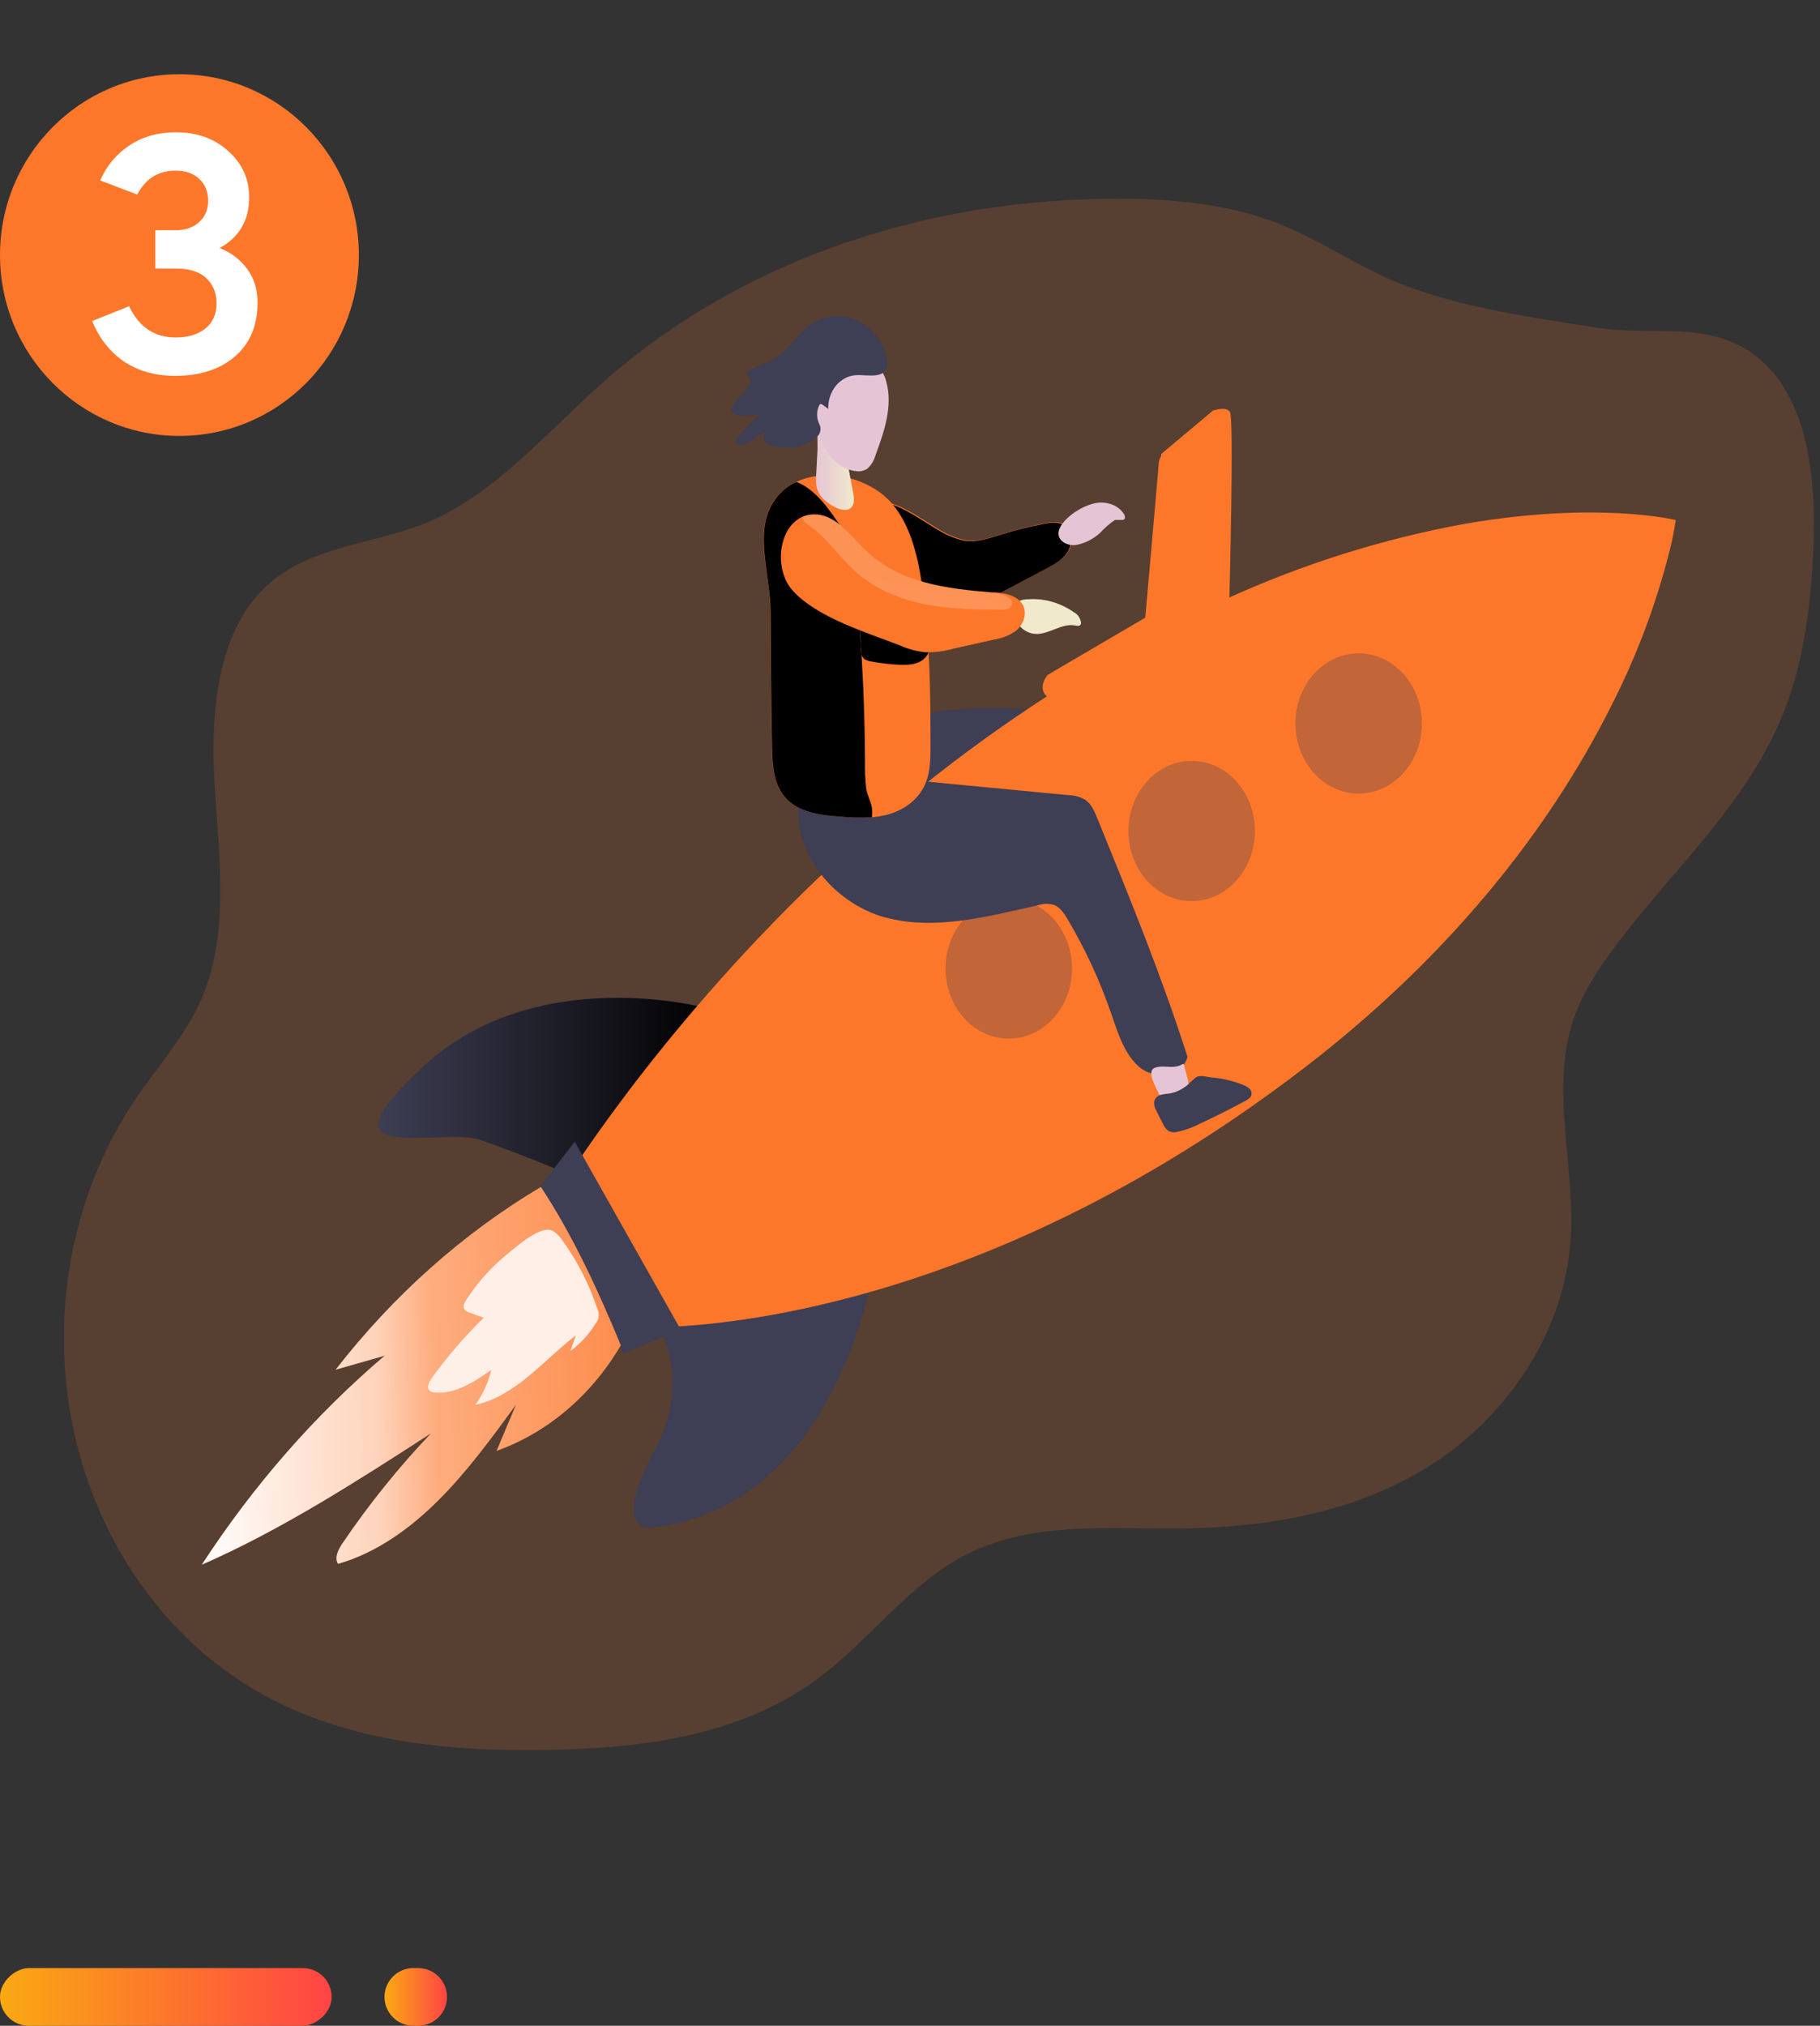 <svg width="284" height="316" viewBox="0 0 284 316" fill="none" xmlns="http://www.w3.org/2000/svg">
<rect x="0" y="0" width="284" height="316" fill="#333333" stroke="none"/>
<rect y="316" width="9" height="51.75" rx="4.5" transform="rotate(-90 0 316)" fill="url(#paint0_linear)"/>
<path d="M64.5 316C62.015 316 60 313.985 60 311.5C60 309.015 62.015 307 64.5 307H65.25C67.735 307 69.75 309.015 69.75 311.5C69.75 313.985 67.735 316 65.25 316H64.5Z" fill="url(#paint1_linear)"/>
<g clip-path="url(#clip0)">
<path opacity="0.18" d="M218.216 44.13C212.081 41.66 206.487 37.76 200.381 35.23C192.094 31.804 183.14 30.987 174.27 31C145.668 31 116.489 39.835 94.135 59.606C85.23 67.466 77.228 77.144 66.568 81.525C58.132 85.004 48.215 85.09 41.39 91.592C33.757 98.839 32.812 111.482 33.495 122.616C34.179 133.75 35.814 145.51 31.521 155.604C29.001 161.533 24.678 166.217 21.135 171.462C16.333 178.58 12.964 186.757 11.254 195.44C9.545 204.124 9.535 213.113 11.225 221.801C12.915 230.489 16.266 238.675 21.052 245.806C25.838 252.938 31.948 258.85 38.971 263.144C53.007 271.709 69.647 273.263 85.681 272.967C100.318 272.697 115.627 270.793 127.773 261.734C135.597 255.89 141.744 247.325 150.24 242.78C160.483 237.311 172.433 238.51 183.806 238.431C197.278 238.326 211.082 236.112 222.836 228.812C234.589 221.513 244 208.448 245.071 193.572C245.885 182.154 241.932 170.249 245.386 159.464C246.7 155.36 249.012 151.743 251.491 148.37C260.611 135.911 272.686 125.594 278.447 110.836C281.568 102.851 282.608 94.056 282.977 85.366C283.429 74.423 282.097 61.813 273.994 55.528C266.646 49.829 257.597 52.465 249.315 51.147C239.137 49.506 227.913 48.017 218.216 44.13Z" fill="#FD772B"/>
<path d="M110.045 157.218C110.045 157.218 83.743 150.07 66.122 166.29C48.501 182.51 68.607 175.645 75.04 177.846C81.472 180.046 91.169 184.17 91.169 184.17C91.169 184.17 117.987 170.131 110.045 157.218Z" fill="#3E3E54"/>
<path d="M110.045 157.218C110.045 157.218 83.743 150.07 66.122 166.29C48.501 182.51 68.607 175.645 75.04 177.846C81.472 180.046 91.169 184.17 91.169 184.17C91.169 184.17 117.987 170.131 110.045 157.218Z" fill="url(#paint2_linear)"/>
<path d="M100.83 203.494C100.83 203.494 117.375 191.398 127.63 195.061L136.233 197.993C136.233 197.993 130.942 235.032 101.49 238.332C101.49 238.332 95.206 239.064 102.156 226.23C109.105 213.396 100.83 203.494 100.83 203.494Z" fill="#3E3E54"/>
<path d="M100.83 203.494C100.83 203.494 117.375 191.398 127.63 195.061L136.233 197.993C136.233 197.993 130.942 235.032 101.49 238.332C101.49 238.332 95.206 239.064 102.156 226.23C109.105 213.396 100.83 203.494 100.83 203.494Z" fill="url(#paint3_linear)"/>
<path d="M146.91 82.81C148.094 83.508 149.367 84.001 150.686 84.273C152.63 84.556 154.562 83.871 156.447 83.284C158.641 82.605 160.866 82.048 163.111 81.618C164.348 81.387 165.792 81.262 166.678 82.276C167.564 83.291 167.386 85.043 166.613 86.17C165.84 87.297 164.645 87.942 163.491 88.555L156.726 92.132C155.568 92.794 154.358 93.336 153.111 93.753C147.957 95.295 142.606 92.435 138.118 89.253C136.388 88.015 134.515 86.381 134.444 84.101C134.466 83.197 134.635 82.304 134.943 81.466C135.184 80.426 135.673 79.477 136.358 78.719C138.403 76.762 144.848 81.736 146.91 82.81Z" fill="#FD772B"/>
<path d="M146.768 82.889C147.952 83.587 149.225 84.08 150.543 84.352C152.487 84.635 154.419 83.95 156.304 83.364C158.506 82.682 160.738 82.128 162.992 81.703C164.223 81.466 165.673 81.341 166.559 82.362C167.445 83.383 167.267 85.123 166.494 86.249C165.721 87.376 164.526 88.022 163.373 88.634L156.607 92.212C155.449 92.873 154.239 93.416 152.992 93.832C147.838 95.374 142.487 92.515 137.999 89.332C136.269 88.1 134.396 86.46 134.325 84.18C134.343 83.275 134.512 82.382 134.824 81.545C135.055 80.519 135.527 79.578 136.191 78.818C138.26 76.841 144.681 81.822 146.768 82.889Z" fill="url(#paint4_linear)"/>
<path d="M160.358 110.632C158.438 113.926 155.971 116.832 153.521 119.685C151.072 122.537 148.623 125.344 145.365 126.681C143.76 127.34 141.857 127.564 140.395 126.563C138.807 125.482 138.153 123.17 138.451 121.127C138.848 119.092 139.762 117.225 141.084 115.745C142.098 114.358 143.225 113.077 144.449 111.917C145.793 110.784 147.22 110.843 148.973 110.705C152.763 110.401 156.566 110.377 160.358 110.632Z" fill="#3E3E54"/>
<path d="M160.358 110.632C158.438 113.926 155.971 116.832 153.521 119.685C151.072 122.537 148.623 125.344 145.365 126.681C143.76 127.34 141.857 127.564 140.395 126.563C138.807 125.482 138.153 123.17 138.451 121.127C138.848 119.092 139.762 117.225 141.084 115.745C142.098 114.358 143.225 113.077 144.449 111.917C145.793 110.784 147.22 110.843 148.973 110.705C152.763 110.401 156.566 110.377 160.358 110.632Z" fill="url(#paint5_linear)"/>
<path d="M261.491 81.124C261.255 82.716 260.941 84.293 260.552 85.847C258.492 93.996 255.575 101.849 251.86 109.242C243.584 126.062 228.424 148.113 200.934 168.537C157.772 200.727 119.89 206.09 105.913 206.9C102.215 207.131 100.188 207.045 100.188 207.045L87.531 185.304C87.531 185.304 101.799 161.764 127.553 137.078C139.431 125.622 152.319 115.522 166.024 106.93C174.226 101.809 182.717 97.28 191.445 93.371C203.424 87.928 215.921 84.009 228.698 81.69C249.393 78.119 261.491 81.124 261.491 81.124Z" fill="#FD772B"/>
<path d="M160.049 116.45C159.455 117.669 161.304 121.556 162.314 122.379C163.325 123.203 164.562 123.697 165.287 124.843C165.433 125.043 165.536 125.276 165.591 125.525C165.645 125.775 165.649 126.035 165.602 126.286C165.412 127.024 164.651 127.353 163.991 127.604L146.251 133.652C145.759 133.767 145.304 134.024 144.931 134.396C144.217 135.24 144.574 136.715 145.389 137.42C146.271 138.048 147.316 138.336 148.361 138.237C154.098 138.237 160.4 135.602 165.204 139.054C166.57 140.136 167.755 141.474 168.705 143.007C172.093 147.988 174.687 153.574 176.375 159.524C176.892 161.355 177.32 163.352 176.725 165.157C173.918 163.885 171.505 161.736 169.781 158.97C167.629 155.492 166.523 151.025 163.39 148.64C161.102 146.894 158.141 146.664 155.37 146.921C152.6 147.177 149.871 147.948 147.095 147.988C140.912 148.073 135.205 144.694 129.759 141.4C128.623 140.741 127.333 139.759 127.309 138.323C127.307 137.928 127.392 137.539 127.559 137.19C139.437 125.734 152.325 115.634 166.03 107.042C174.232 101.921 182.723 97.392 191.451 93.483C193.806 97.192 160.305 115.943 160.049 116.45Z" fill="url(#paint6_linear)"/>
<path d="M261.271 81.361C261.271 81.361 259.803 92.89 251.64 109.479C249.015 108.568 246.435 107.504 243.911 106.291C233.555 101.376 229.286 85.307 228.501 81.973C249.173 78.363 261.271 81.361 261.271 81.361Z" fill="url(#paint7_linear)"/>
<path opacity="0.31" d="M212.01 123.789C217.46 123.789 221.879 118.893 221.879 112.853C221.879 106.812 217.46 101.916 212.01 101.916C206.559 101.916 202.141 106.812 202.141 112.853C202.141 118.893 206.559 123.789 212.01 123.789Z" fill="#3E3E54"/>
<path opacity="0.31" d="M185.952 140.563C191.403 140.563 195.821 135.666 195.821 129.626C195.821 123.586 191.403 118.69 185.952 118.69C180.502 118.69 176.083 123.586 176.083 129.626C176.083 135.666 180.502 140.563 185.952 140.563Z" fill="#3E3E54"/>
<path opacity="0.31" d="M157.416 162.014C162.866 162.014 167.284 157.118 167.284 151.078C167.284 145.038 162.866 140.141 157.416 140.141C151.965 140.141 147.547 145.038 147.547 151.078C147.547 157.118 151.965 162.014 157.416 162.014Z" fill="#3E3E54"/>
<path d="M89.683 178.096L106.228 207.427L97.292 211.097L83.726 185.798L89.683 178.096Z" fill="#3E3E54"/>
<path d="M138.141 143.112C145.959 145.208 154.116 142.948 162.005 141.202C162.816 140.945 163.673 140.931 164.49 141.162C165.424 141.525 166.048 142.48 166.595 143.396C169.321 147.984 171.591 152.886 173.366 158.015C174.436 161.105 175.441 164.465 177.819 166.468C180.197 168.471 184.442 168.023 185.304 164.854C181.244 152.198 176.244 139.944 171.25 127.703C170.798 126.596 170.299 125.423 169.371 124.771C168.559 124.296 167.656 124.045 166.737 124.039L138.581 121.345C132.256 120.739 122.743 119.81 124.866 129.56C126.328 136.36 132.196 141.518 138.141 143.112Z" fill="#3E3E54"/>
<path d="M138.141 143.112C145.959 145.208 154.116 142.948 162.005 141.202C162.816 140.945 163.673 140.931 164.49 141.162C165.424 141.525 166.048 142.48 166.595 143.396C169.321 147.984 171.591 152.886 173.366 158.015C174.436 161.105 175.441 164.465 177.819 166.468C180.197 168.471 184.442 168.023 185.304 164.854C181.244 152.198 176.244 139.944 171.25 127.703C170.798 126.596 170.299 125.423 169.371 124.771C168.559 124.296 167.656 124.045 166.737 124.039L138.581 121.345C132.256 120.739 122.743 119.81 124.866 129.56C126.328 136.36 132.196 141.518 138.141 143.112Z" fill="url(#paint8_linear)"/>
<path d="M145.204 116.14C145.204 118.268 145.204 120.469 144.342 122.379C143.242 124.883 140.87 126.457 138.397 127.096C137.614 127.291 136.819 127.421 136.019 127.485C134.312 127.568 132.602 127.527 130.9 127.36C127.636 127.123 123.933 126.629 121.983 123.717C120.615 121.668 120.496 118.94 120.443 116.39C120.3 109.42 120.27 102.45 120.223 95.479C120.223 91.493 118.766 86.117 119.278 82.303C119.45 80.728 120.004 79.234 120.88 77.979C121.756 76.724 122.921 75.755 124.254 75.174C129.075 72.888 136.078 74.568 139.497 78.923C142.238 82.401 143.296 87.112 143.938 91.678C145.109 99.735 145.198 107.957 145.204 116.14Z" fill="#FD772B"/>
<path d="M134.479 102.858C134.788 108.129 134.955 113.399 134.979 118.67C134.941 120.123 135.004 121.576 135.169 123.018C135.329 124.118 135.965 125.133 136.078 126.174C136.127 126.613 136.115 127.057 136.043 127.492C134.336 127.575 132.626 127.533 130.924 127.367C127.66 127.129 123.956 126.635 122.006 123.723C120.639 121.674 120.52 118.947 120.467 116.397C120.324 109.427 120.294 102.456 120.247 95.486C120.247 91.5 118.79 86.124 119.301 82.309C119.474 80.734 120.028 79.241 120.904 77.986C121.78 76.731 122.945 75.762 124.277 75.181C124.659 75.32 125.029 75.496 125.383 75.708C127.47 76.933 129.045 79.002 130.484 81.084C131.235 82.12 131.873 83.25 132.387 84.451C132.931 86.025 133.267 87.678 133.385 89.359C133.754 92.818 134.051 96.29 134.295 99.768C134.426 101.626 133.98 102.799 135.787 103.155C137.324 103.452 138.877 103.635 140.436 103.701C142.024 103.781 143.902 103.576 144.74 102.081C145.02 101.503 145.143 100.849 145.095 100.196C145.048 99.543 144.832 98.919 144.473 98.398C143.735 97.37 142.734 96.612 141.601 96.224C140.496 95.776 139.33 95.525 138.213 95.11C137.077 94.726 136.029 94.077 135.139 93.206C134.243 92.328 133.678 91.107 133.558 89.787" fill="url(#paint9_linear)"/>
<path d="M127.357 74.067C127.294 74.7 127.318 75.34 127.428 75.965C127.779 77.513 129.111 78.528 130.431 79.167C131.245 79.562 132.333 79.826 132.922 79.068C133.379 78.482 133.266 77.599 133.124 76.835L132.339 72.677C132.195 71.747 131.966 70.835 131.655 69.957C131.31 69.067 129.033 65.444 127.88 66.366C127.399 66.748 127.601 69.357 127.571 70.009L127.357 74.067Z" fill="url(#paint10_linear)"/>
<path d="M127.476 66.484C127.801 68.203 128.508 69.804 129.533 71.142C130.573 72.485 132.04 73.33 133.629 73.501C134.208 73.576 134.794 73.449 135.306 73.139C135.934 72.593 136.393 71.845 136.619 70.997C137.969 67.367 139.336 63.375 138.314 59.606C138.057 58.433 137.395 57.419 136.471 56.78C135.481 56.311 134.374 56.244 133.344 56.589C131.56 57.037 128.885 58.065 127.732 59.751C126.578 61.438 127.083 64.633 127.476 66.484Z" fill="url(#paint11_linear)"/>
<path d="M134.021 50.126C132.715 49.475 131.276 49.219 129.851 49.382C128.426 49.545 127.066 50.122 125.906 51.055C124.408 52.3 123.338 54.092 121.81 55.284C120.371 56.411 118.629 56.925 117.018 57.715C116.822 57.808 116.602 57.946 116.567 58.176C116.507 58.532 116.882 58.763 117.03 59.086C117.256 59.58 116.893 60.146 116.555 60.562L114.616 62.907C114.379 63.136 114.218 63.447 114.159 63.79C114.093 64.692 115.247 64.949 116.061 64.87L118.748 64.607C117.169 65.784 115.801 67.279 114.718 69.014C115.312 69.713 116.412 69.383 117.143 68.85C117.874 68.316 118.57 67.532 119.438 67.585C118.136 69.91 122.214 69.818 123.433 69.785C124.469 69.714 125.48 69.409 126.406 68.889C126.85 68.698 127.254 68.409 127.595 68.039C127.766 67.855 127.893 67.627 127.966 67.375C128.038 67.124 128.054 66.856 128.011 66.596C127.943 66.369 127.858 66.148 127.755 65.938C127.585 65.523 127.5 65.071 127.506 64.615C127.512 64.16 127.61 63.711 127.791 63.302C127.85 63.177 127.928 63.039 128.058 63.019C128.165 63.015 128.269 63.055 128.35 63.131L129.247 63.79C129.199 62.453 129.629 61.149 130.444 60.161C131.259 59.174 132.393 58.584 133.599 58.519C135.454 58.407 138.849 59.422 138.403 56.068C138.046 53.551 136.049 51.147 134.021 50.126Z" fill="#3E3E54"/>
<path d="M136.994 58.486C137.345 58.308 137.642 58.02 137.849 57.659C138.056 57.297 138.163 56.877 138.159 56.449C138.155 56.02 138.038 55.603 137.824 55.247C137.61 54.89 137.307 54.61 136.952 54.441C136.096 53.934 135.127 53.706 134.158 53.782C132.531 53.742 130.916 54.114 129.438 54.869C127.416 55.989 125.954 58.051 124.087 59.481C122.504 60.585 120.766 61.388 118.945 61.859C118.107 62.016 117.313 62.386 116.626 62.94C116.519 63.052 116.412 63.203 116.459 63.355C116.494 63.424 116.543 63.483 116.602 63.526C116.831 63.699 117.09 63.816 117.364 63.867C117.637 63.918 117.916 63.903 118.184 63.823C118.493 63.73 118.778 63.546 119.063 63.427C119.956 63.184 120.888 63.184 121.78 63.427C123.031 63.694 124.319 63.655 125.556 63.315C126.593 62.877 127.589 62.326 128.528 61.668C128.898 61.469 129.306 61.374 129.717 61.392C129.403 62.131 129.246 62.94 129.259 63.757L128.362 63.098C128.316 63.059 128.263 63.03 128.207 63.015C128.15 62.999 128.092 62.996 128.035 63.006C127.91 63.006 127.827 63.164 127.767 63.289C127.587 63.699 127.491 64.147 127.485 64.602C127.479 65.058 127.563 65.509 127.731 65.924C127.834 66.134 127.918 66.355 127.981 66.583C128.029 66.842 128.017 67.11 127.946 67.362C127.875 67.614 127.748 67.843 127.577 68.026C127.232 68.39 126.829 68.681 126.388 68.882C125.461 69.397 124.45 69.699 123.415 69.772C122.226 69.772 118.13 69.897 119.426 67.571C118.558 67.571 117.821 68.342 117.131 68.836C116.442 69.33 115.348 69.693 114.706 69.001C115.788 67.265 117.155 65.769 118.736 64.593L116.049 64.857C115.229 64.936 114.081 64.679 114.147 63.776C114.206 63.435 114.365 63.125 114.599 62.894L116.543 60.548C116.882 60.133 117.244 59.567 117.018 59.072C116.87 58.75 116.495 58.513 116.555 58.163C116.59 57.926 116.81 57.794 117.006 57.696C118.612 56.911 120.359 56.378 121.798 55.278C123.332 54.085 124.402 52.28 125.894 51.048C127.052 50.112 128.413 49.532 129.838 49.368C131.264 49.203 132.703 49.46 134.01 50.112C136.031 51.16 138.034 53.538 138.367 56.042C138.587 57.669 137.939 58.275 136.994 58.486Z" fill="url(#paint12_linear)"/>
<path d="M170.596 78.554C172.278 78.126 174.24 78.554 175.304 80.069C175.439 80.239 175.522 80.451 175.542 80.675C175.548 80.727 175.544 80.779 175.531 80.828C175.519 80.878 175.497 80.924 175.467 80.964C175.438 81.004 175.401 81.037 175.36 81.061C175.319 81.085 175.274 81.1 175.227 81.104H173.985C173.14 81.679 172.358 82.36 171.654 83.133C170.63 84.059 169.415 84.691 168.117 84.971C166.393 85.347 164.252 84.049 165.59 81.973C166.636 80.346 168.872 78.996 170.596 78.554Z" fill="url(#paint13_linear)"/>
<path d="M167.611 95.532C167.887 95.679 168.128 95.896 168.315 96.165C168.502 96.433 168.63 96.747 168.687 97.08C168.697 97.191 168.678 97.303 168.634 97.403C168.473 97.706 168.075 97.634 167.76 97.575C165.709 97.166 163.759 98.938 161.672 98.892C160.717 98.865 159.809 98.428 159.14 97.673C158.545 96.968 157.951 95.638 158.284 94.649C158.634 93.516 159.823 93.496 160.751 93.463C163.174 93.364 165.568 94.086 167.611 95.532Z" fill="url(#paint14_linear)"/>
<path d="M181.184 70.833L189.27 64.053C189.27 64.053 191.255 63.316 191.921 64.238C192.587 65.16 191.838 93.266 191.838 93.266L181.826 98.49L181.184 70.833Z" fill="#FD772B"/>
<path d="M181.303 70.912L189.406 64.132C189.406 64.132 191.392 63.395 192.058 64.317C192.724 65.239 191.856 93.305 191.856 93.305L181.963 98.576L181.303 70.912Z" fill="url(#paint15_linear)"/>
<path d="M183.699 70.78L192.058 64.323C192.058 64.323 190.566 63.131 189.406 64.139C188.247 65.147 181.303 70.912 181.303 70.912L183.699 70.78Z" fill="url(#paint16_linear)"/>
<path d="M180.875 170.697C180.94 170.876 181.035 171.039 181.154 171.178C181.304 171.316 181.482 171.413 181.672 171.462C182.159 171.612 182.67 171.643 183.169 171.552C183.668 171.46 184.143 171.25 184.561 170.935C184.908 170.69 185.18 170.334 185.34 169.913C185.49 169.258 185.451 168.566 185.227 167.937L184.733 166.04C184.73 166.013 184.72 165.988 184.704 165.967C184.662 165.967 184.609 165.967 184.567 165.967C183.134 166.916 181.446 165.967 180.078 166.626C178.925 167.245 180.453 169.736 180.875 170.697Z" fill="url(#paint17_linear)"/>
<path d="M182.54 170.566C182.058 170.598 181.579 170.671 181.107 170.783C180.872 170.847 180.656 170.976 180.479 171.158C180.302 171.34 180.171 171.569 180.096 171.824C180.056 172.326 180.176 172.827 180.435 173.24C180.78 173.945 181.125 174.65 181.493 175.342C181.692 175.806 182.008 176.195 182.403 176.462C182.803 176.639 183.243 176.676 183.663 176.568C184.927 176.299 186.155 175.856 187.32 175.25C189.698 174.139 192.058 172.951 194.4 171.686C194.787 171.475 195.215 171.205 195.292 170.737C195.312 170.574 195.296 170.407 195.245 170.253C195.194 170.098 195.11 169.959 195.001 169.847C194.778 169.629 194.519 169.459 194.24 169.347C192.57 168.638 190.815 168.21 189.032 168.075C188.402 168.003 187.343 167.673 186.755 167.99C186.166 168.306 185.601 169.083 184.971 169.505C184.238 170.045 183.409 170.407 182.54 170.566Z" fill="#3E3E54"/>
<path d="M158.468 98.457C157.432 99.151 156.279 99.599 155.079 99.775L148.629 101.218C147.213 101.613 145.754 101.79 144.295 101.745C142.969 101.584 141.67 101.228 140.43 100.684C135.424 98.707 127.488 96.382 123.647 92.073C120.74 88.779 121.453 82.257 125.211 80.623C125.926 80.316 126.693 80.19 127.458 80.254C130.645 80.478 132.809 83.726 135.258 86.012C140.513 90.979 147.85 91.843 154.758 92.409H154.901H155.364C157.148 92.554 159.348 93.068 159.835 94.959C160.138 96.296 159.461 97.686 158.468 98.457Z" fill="#FD772B"/>
<path d="M164.342 109.282L181.963 98.582L183.699 70.806C183.699 70.806 181.024 69.581 180.804 72.394C180.584 75.207 178.711 96.349 178.711 96.349L163.492 105.269C163.492 105.269 161.226 107.806 164.342 109.282Z" fill="#FD772B"/>
<path d="M96.876 209.852C92.31 217.643 85.465 223.458 77.489 226.322L80.521 219.115C76.716 224.332 72.882 229.577 68.375 234.063C63.869 238.55 58.607 242.272 52.745 243.946C52.151 242.99 52.787 241.712 53.417 240.783C57.589 234.629 62.221 228.875 67.263 223.581C55.653 231.072 43.994 238.589 31.503 244.071C39.534 231.722 49.148 220.738 60.04 211.466L52.383 213.653C61.389 202.057 72.243 192.396 84.403 185.152C89.391 192.722 93.369 201.359 96.876 209.852Z" fill="#FD772B"/>
<path d="M96.876 209.852C92.31 217.643 85.465 223.458 77.489 226.322L80.521 219.115C76.716 224.332 72.882 229.577 68.375 234.063C63.869 238.55 58.607 242.272 52.745 243.946C52.151 242.99 52.787 241.712 53.417 240.783C57.589 234.629 62.221 228.875 67.263 223.581C55.653 231.072 43.994 238.589 31.503 244.071C39.534 231.722 49.148 220.738 60.04 211.466L52.383 213.653C61.389 202.057 72.243 192.396 84.403 185.152C89.391 192.722 93.369 201.359 96.876 209.852Z" fill="url(#paint18_linear)"/>
<path d="M72.745 202.762C72.466 203.191 72.186 203.764 72.43 204.218C72.617 204.478 72.88 204.657 73.173 204.726L75.462 205.562C72.514 208.436 69.796 211.588 67.341 214.984C66.931 215.55 66.532 216.413 67.002 216.921C67.225 217.123 67.504 217.233 67.793 217.23C70.973 217.546 73.94 215.596 76.651 213.725C76.158 215.71 75.305 217.562 74.142 219.167C77.21 218.508 79.986 216.749 82.465 214.7C84.944 212.651 87.281 210.306 89.837 208.323L88.993 210.761C90.558 209.619 91.906 208.152 92.964 206.439C93.219 206.132 93.38 205.744 93.424 205.33C93.468 204.915 93.392 204.496 93.208 204.133C91.933 200.304 90.108 196.729 87.804 193.545C87.408 192.93 86.902 192.412 86.318 192.024C84.451 190.937 80.557 194.474 79.059 195.693C76.633 197.668 74.502 200.054 72.745 202.762Z" fill="#FD772B"/>
<path d="M72.745 202.762C72.466 203.191 72.186 203.764 72.43 204.218C72.617 204.478 72.88 204.657 73.173 204.726L75.462 205.562C72.514 208.436 69.796 211.588 67.341 214.984C66.931 215.55 66.532 216.413 67.002 216.921C67.225 217.123 67.504 217.233 67.793 217.23C70.973 217.546 73.94 215.596 76.651 213.725C76.158 215.71 75.305 217.562 74.142 219.167C77.21 218.508 79.986 216.749 82.465 214.7C84.944 212.651 87.281 210.306 89.837 208.323L88.993 210.761C90.558 209.619 91.906 208.152 92.964 206.439C93.219 206.132 93.38 205.744 93.424 205.33C93.468 204.915 93.392 204.496 93.208 204.133C91.933 200.304 90.108 196.729 87.804 193.545C87.408 192.93 86.902 192.412 86.318 192.024C84.451 190.937 80.557 194.474 79.059 195.693C76.633 197.668 74.502 200.054 72.745 202.762Z" fill="url(#paint19_linear)"/>
<path d="M157.404 94.926C157.047 95.081 156.662 95.141 156.28 95.104C152.309 95.104 148.308 95.038 144.39 94.267C140.472 93.496 136.608 91.954 133.516 89.194C131.334 87.218 129.61 84.773 127.422 82.85C126.828 82.303 125.282 81.618 125.205 80.623C125.92 80.316 126.688 80.19 127.452 80.254C130.639 80.478 132.803 83.726 135.252 86.012C140.508 90.979 147.844 91.843 154.752 92.409H154.895C155.769 92.49 156.618 92.775 157.386 93.246C157.624 93.374 157.809 93.598 157.903 93.872C157.942 94.084 157.914 94.305 157.823 94.497C157.732 94.689 157.584 94.841 157.404 94.926Z" fill="url(#paint20_linear)"/>
<path d="M261.277 81.354L260.546 85.847C258.494 93.998 255.579 101.851 251.86 109.242C243.578 126.062 228.424 148.08 200.94 168.536C157.772 200.727 119.89 206.09 105.913 206.906L101.157 199.587C210.476 163.819 236.302 106.58 239.31 106.106C242.318 105.632 251.367 81.308 251.367 81.308L261.277 81.354Z" fill="url(#paint21_linear)"/>
</g>
<ellipse cx="28" cy="39.79" rx="28" ry="28.21" fill="#FD772B"/>
<path d="M27.337 58.63C24.224 58.63 21.548 57.878 19.309 56.373C17.105 54.834 15.461 52.735 14.377 50.077L20.148 47.768C21.688 51.021 24.119 52.648 27.442 52.648C29.296 52.648 30.818 52.193 32.007 51.284C33.196 50.339 33.791 49.01 33.791 47.296C33.791 45.722 33.266 44.427 32.217 43.413C31.168 42.398 29.576 41.891 27.442 41.891H24.241V35.91H27.442C28.946 35.91 30.153 35.49 31.063 34.65C32.007 33.811 32.479 32.709 32.479 31.344C32.479 29.91 32.025 28.773 31.115 27.934C30.241 27.059 28.981 26.622 27.337 26.622C24.713 26.622 22.737 27.864 21.408 30.348L15.636 28.144C16.65 25.835 18.172 24.016 20.201 22.687C22.23 21.322 24.643 20.64 27.442 20.64C30.765 20.64 33.494 21.62 35.628 23.579C37.796 25.503 38.881 27.899 38.881 30.767C38.881 34.37 37.342 37.011 34.263 38.691C36.047 39.39 37.482 40.474 38.566 41.944C39.65 43.413 40.193 45.162 40.193 47.191C40.193 50.794 39.003 53.61 36.624 55.639C34.281 57.633 31.185 58.63 27.337 58.63Z" fill="white"/>
<defs>
<linearGradient id="paint0_linear" x1="4.5" y1="316" x2="4.5" y2="367.75" gradientUnits="userSpaceOnUse">
<stop stop-color="#FAA913"/>
<stop offset="0.5" stop-color="#FD772B"/>
<stop offset="1" stop-color="#FF4444"/>
</linearGradient>
<linearGradient id="paint1_linear" x1="60" y1="311.5" x2="69.75" y2="311.5" gradientUnits="userSpaceOnUse">
<stop stop-color="#FAA913"/>
<stop offset="0.5" stop-color="#FD772B"/>
<stop offset="1" stop-color="#FF4444"/>
</linearGradient>
<linearGradient id="paint2_linear" x1="59.059" y1="169.894" x2="111.519" y2="169.894" gradientUnits="userSpaceOnUse">
<stop stop-opacity="0"/>
<stop offset="0.99"/>
</linearGradient>
<linearGradient id="paint3_linear" x1="6409.73" y1="12979.2" x2="8755.99" y2="12979.2" gradientUnits="userSpaceOnUse">
<stop stop-opacity="0"/>
<stop offset="0.99"/>
</linearGradient>
<linearGradient id="paint4_linear" x1="9058.39" y1="1178.43" x2="8323.88" y2="3079.61" gradientUnits="userSpaceOnUse">
<stop stop-opacity="0"/>
<stop offset="0.99"/>
</linearGradient>
<linearGradient id="paint5_linear" x1="5474.75" y1="2277.48" x2="5760.1" y2="2671.12" gradientUnits="userSpaceOnUse">
<stop stop-opacity="0"/>
<stop offset="0.99"/>
</linearGradient>
<linearGradient id="paint6_linear" x1="14879.6" y1="7400.61" x2="22994.9" y2="13943.9" gradientUnits="userSpaceOnUse">
<stop stop-opacity="0"/>
<stop offset="0.99"/>
</linearGradient>
<linearGradient id="paint7_linear" x1="13714.8" y1="2783.62" x2="14818.8" y2="3810.52" gradientUnits="userSpaceOnUse">
<stop stop-opacity="0"/>
<stop offset="0.99"/>
</linearGradient>
<linearGradient id="paint8_linear" x1="13010.1" y1="8590.69" x2="19216.1" y2="8590.69" gradientUnits="userSpaceOnUse">
<stop stop-opacity="0"/>
<stop offset="0.99"/>
</linearGradient>
<linearGradient id="paint9_linear" x1="7576.9" y1="5779.5" x2="1144.92" y2="6125.39" gradientUnits="userSpaceOnUse">
<stop stop-opacity="0"/>
<stop offset="0.99"/>
</linearGradient>
<linearGradient id="paint10_linear" x1="127.327" y1="72.882" x2="133.249" y2="72.882" gradientUnits="userSpaceOnUse">
<stop stop-color="#E5C5D5"/>
<stop offset="0.42" stop-color="#EAD4D1"/>
<stop offset="1" stop-color="#F0E9CB"/>
</linearGradient>
<linearGradient id="paint11_linear" x1="2647.17" y1="1101.68" x2="2875.16" y2="1101.68" gradientUnits="userSpaceOnUse">
<stop stop-color="#E5C5D5"/>
<stop offset="0.42" stop-color="#EAD4D1"/>
<stop offset="1" stop-color="#F0E9CB"/>
</linearGradient>
<linearGradient id="paint12_linear" x1="5371.9" y1="796.278" x2="5323.86" y2="1412.01" gradientUnits="userSpaceOnUse">
<stop stop-opacity="0"/>
<stop offset="0.99"/>
</linearGradient>
<linearGradient id="paint13_linear" x1="3074.81" y1="651.976" x2="3255.73" y2="651.976" gradientUnits="userSpaceOnUse">
<stop stop-color="#E5C5D5"/>
<stop offset="0.42" stop-color="#EAD4D1"/>
<stop offset="1" stop-color="#F0E9CB"/>
</linearGradient>
<linearGradient id="paint14_linear" x1="-12070" y1="-9451.17" x2="-11902.4" y2="-9369.95" gradientUnits="userSpaceOnUse">
<stop stop-color="#E5C5D5"/>
<stop offset="0.42" stop-color="#EAD4D1"/>
<stop offset="1" stop-color="#F0E9CB"/>
</linearGradient>
<linearGradient id="paint15_linear" x1="3671.65" y1="2044.1" x2="3513.31" y2="4716.96" gradientUnits="userSpaceOnUse">
<stop stop-opacity="0"/>
<stop offset="0.99"/>
</linearGradient>
<linearGradient id="paint16_linear" x1="3562.49" y1="511.607" x2="3602.29" y2="579.747" gradientUnits="userSpaceOnUse">
<stop stop-opacity="0"/>
<stop offset="0.99"/>
</linearGradient>
<linearGradient id="paint17_linear" x1="1939.67" y1="1397.64" x2="1995.85" y2="1397.64" gradientUnits="userSpaceOnUse">
<stop stop-color="#E5C5D5"/>
<stop offset="0.42" stop-color="#EAD4D1"/>
<stop offset="1" stop-color="#F0E9CB"/>
</linearGradient>
<linearGradient id="paint18_linear" x1="120.681" y1="212.553" x2="29.414" y2="215.402" gradientUnits="userSpaceOnUse">
<stop offset="0.02" stop-color="white" stop-opacity="0"/>
<stop offset="0.58" stop-color="white" stop-opacity="0.39"/>
<stop offset="0.68" stop-color="white" stop-opacity="0.68"/>
<stop offset="1" stop-color="white"/>
</linearGradient>
<linearGradient id="paint19_linear" x1="6057.43" y1="6808.48" x2="2434.56" y2="8106.91" gradientUnits="userSpaceOnUse">
<stop offset="0.02" stop-color="white" stop-opacity="0"/>
<stop offset="0.58" stop-color="white" stop-opacity="0.39"/>
<stop offset="0.68" stop-color="white" stop-opacity="0.68"/>
<stop offset="1" stop-color="white"/>
</linearGradient>
<linearGradient id="paint20_linear" x1="8221.9" y1="1255.97" x2="7999.66" y2="2422.57" gradientUnits="userSpaceOnUse">
<stop offset="0.02" stop-color="white" stop-opacity="0"/>
<stop offset="0.58" stop-color="white" stop-opacity="0.39"/>
<stop offset="0.68" stop-color="white" stop-opacity="0.68"/>
<stop offset="1" stop-color="white"/>
</linearGradient>
<linearGradient id="paint21_linear" x1="48912.2" y1="19738.7" x2="50923.5" y2="38420" gradientUnits="userSpaceOnUse">
<stop stop-opacity="0"/>
<stop offset="0.99"/>
</linearGradient>
<clipPath id="clip0">
<rect width="273.06" height="242" fill="white" transform="translate(10 31)"/>
</clipPath>
</defs>
</svg>
